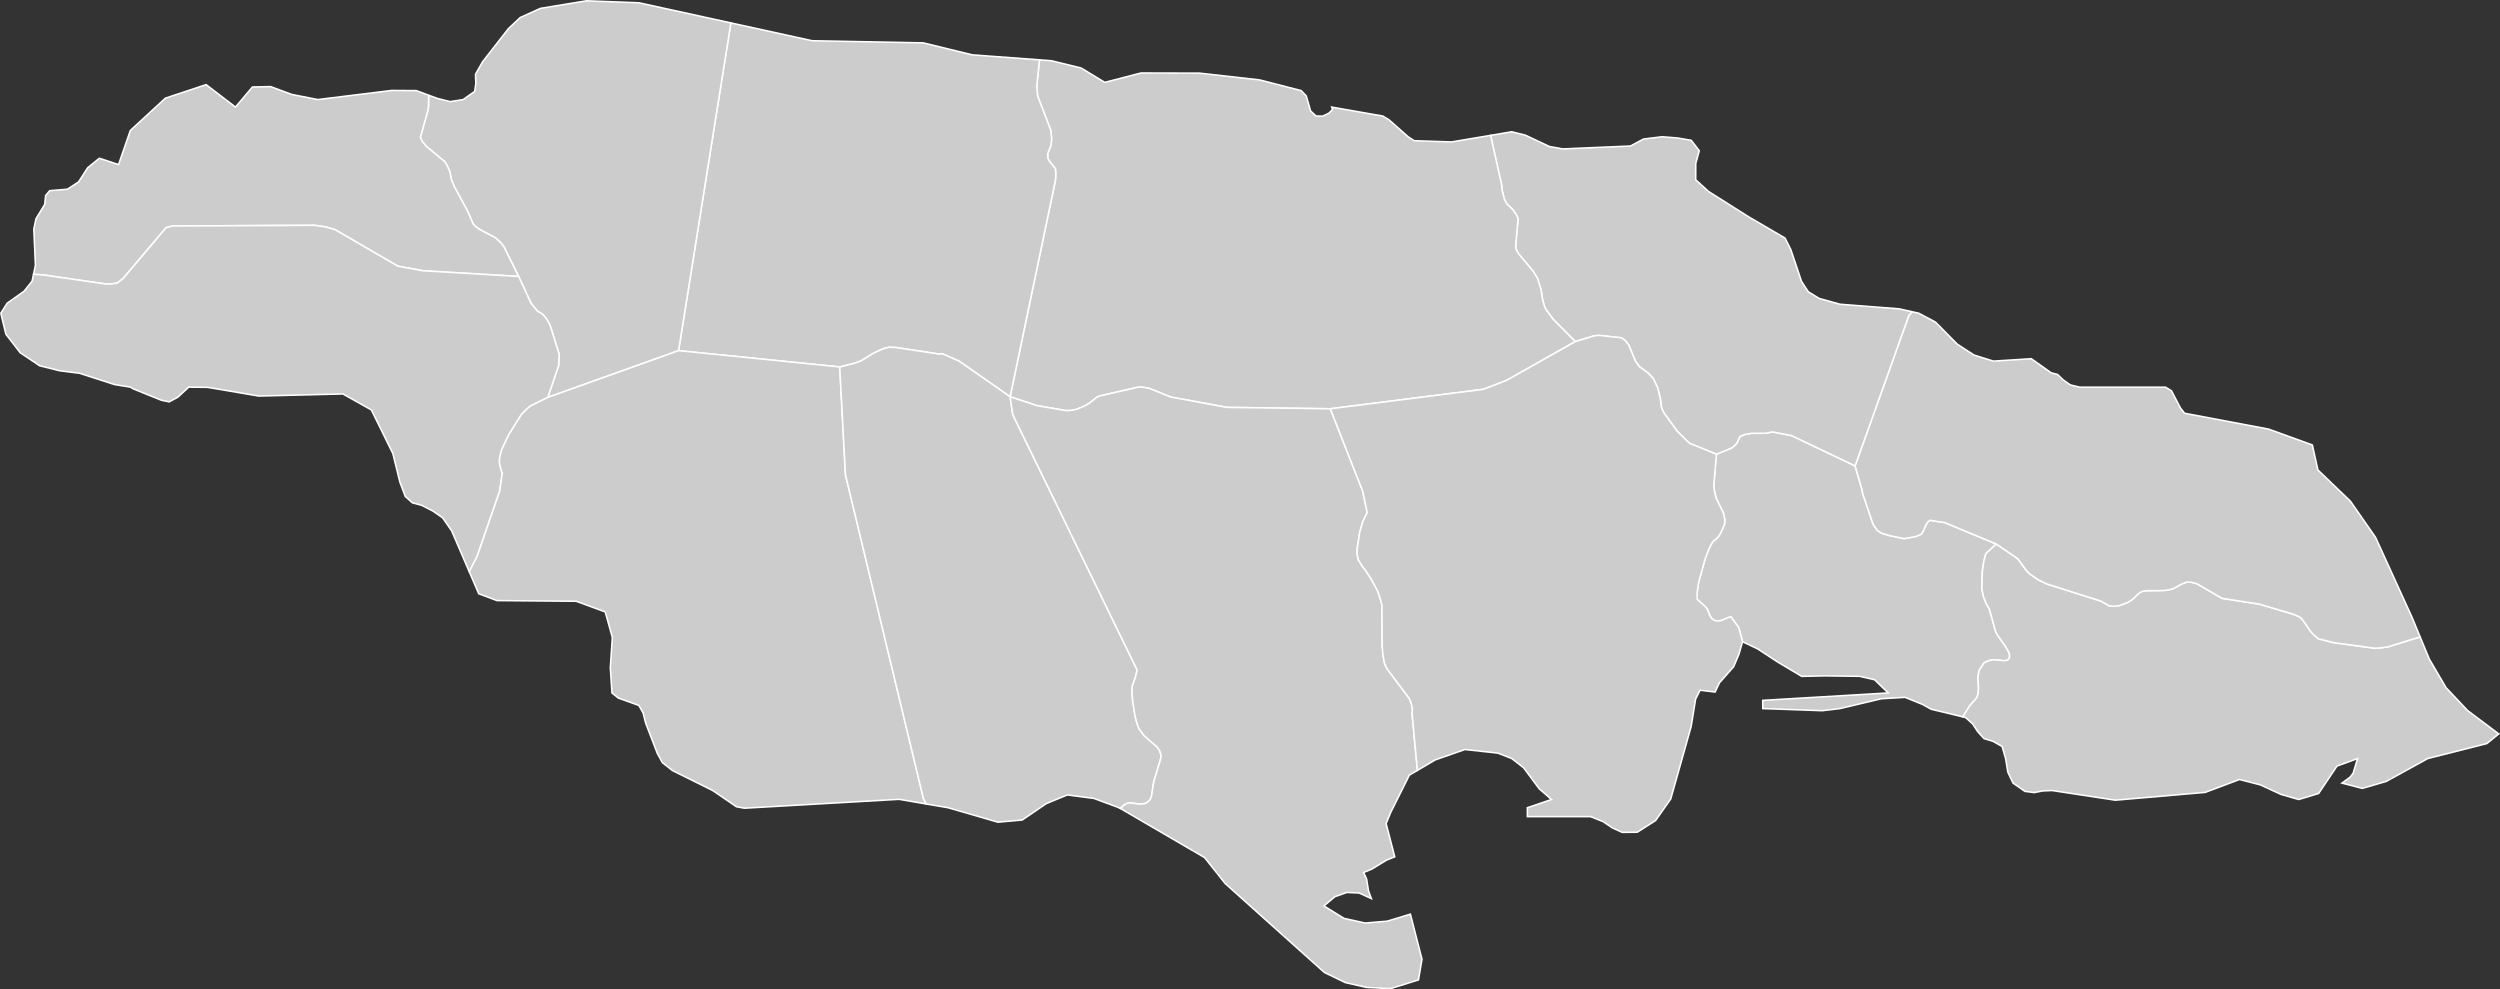 <?xml version="1.0" encoding="UTF-8" standalone="no"?>
<!-- (c) ammap.com | SVG map of Jamaica - High -->

<svg
   xmlns:amcharts="http://amcharts.com/ammap"
   xmlns:dc="http://purl.org/dc/elements/1.1/"
   xmlns:cc="http://creativecommons.org/ns#"
   xmlns:rdf="http://www.w3.org/1999/02/22-rdf-syntax-ns#"
   xmlns:svg="http://www.w3.org/2000/svg"
   xmlns="http://www.w3.org/2000/svg"
   xmlns:sodipodi="http://sodipodi.sourceforge.net/DTD/sodipodi-0.dtd"
   xmlns:inkscape="http://www.inkscape.org/namespaces/inkscape"
   version="1.1"
   id="svg124"
   sodipodi:docname="jamaicaPARRLow.svg"
   width="798.154"
   height="315.883"
   inkscape:version="0.92.4 (5da689c313, 2019-01-14)">
  <rect width="100%" height="100%" fill="#333333" stroke="none"/>
  <sodipodi:namedview
     pagecolor="#ffffff"
     bordercolor="#666666"
     borderopacity="1"
     objecttolerance="10"
     gridtolerance="10"
     guidetolerance="10"
     inkscape:pageopacity="0"
     inkscape:pageshadow="2"
     inkscape:window-width="1366"
     inkscape:window-height="745"
     id="namedview126"
     showgrid="false"
     fit-margin-top="0"
     fit-margin-left="0"
     fit-margin-right="0"
     fit-margin-bottom="0"
     inkscape:zoom="1.44"
     inkscape:cx="412.75723"
     inkscape:cy="171.28588"
     inkscape:window-x="-8"
     inkscape:window-y="-8"
     inkscape:window-maximized="1"
     inkscape:current-layer="svg124" />
  <defs
     id="defs106">
    <style
       type="text/css"
       id="style104">
			.land
			{
				fill: #CCCCCC;
				fill-opacity: 1;
				stroke:white;
				stroke-opacity: 1;
				stroke-width:0.5;
			}
		</style>
    <amcharts:ammap
       projection="mercator"
       leftLongitude="-78.369"
       topLatitude="18.525"
       rightLongitude="-76.183"
       bottomLatitude="17.706" />
    <!-- All areas are listed in the line below. You can use this list in your script. -->
    <!--{id:"JM-03"},{id:"JM-02"},{id:"JM-05"},{id:"JM-14"},{id:"JM-06"},{id:"JM-04"},{id:"JM-01"},{id:"JM-10"},{id:"JM-07"},{id:"JM-08"},{id:"JM-11"},{id:"JM-12"},{id:"JM-09"},{id:"JM-13"}-->
  </defs>
  <g
     id="g122"
     transform="translate(-0.992,0.251)">
    <path
       id="JM-01" 
       title="Kingston" 
       class="land"
       d="M 565.898 137.871 L 563.809 138.311 L 559.148 138.34 L 556.928 138.73 L 555.518 139.361 L 555.027 140.281 L 554.648 141.281 L 553.758 142.301 L 552.928 142.971 L 547.988 145.021 L 547.127 155.07 L 547.309 156.561 L 547.877 158.98 L 550.297 164 L 550.639 165.9 L 550.588 167.352 L 549.348 170.121 L 548.877 170.951 L 548.268 171.682 L 547.578 172.32 L 546.857 172.871 L 545.738 174.9 L 544.467 178.102 L 542.309 185.852 L 541.809 189.191 L 541.848 191.361 L 544.488 193.74 L 544.809 194.141 L 545.188 194.75 L 545.867 196.49 L 546.357 197.301 L 547.027 197.9 L 547.877 198.23 L 548.889 198.23 L 549.809 198.021 L 551.678 197.182 L 552.648 196.98 L 555.139 200.432 L 556.318 204.871 L 561.107 207.141 L 567.598 211.391 L 569.998 212.82 L 575.207 215.932 L 582.688 215.771 L 593.697 215.92 L 598.479 217.012 L 600.318 218.791 L 601.178 219.621 L 602.838 221.23 L 562.777 223.602 L 562.777 226.221 L 581.797 226.9 L 587.438 226.221 L 600.648 223.08 L 608.217 222.631 L 613.828 224.91 L 616.559 226.432 L 626.639 228.861 L 628.828 225.391 L 631.127 222.74 L 631.508 221.531 L 631.688 219.852 L 631.479 216.281 L 631.848 214.061 L 633.457 211.621 L 634.877 210.951 L 636.348 210.631 L 639.967 210.951 L 640.979 210.762 L 641.559 210.021 L 641.559 208.701 L 640.377 206.531 L 637.738 202.781 L 637.098 201.512 L 635.088 194.32 L 634.088 192.621 L 633.238 190.451 L 632.748 188.08 L 632.898 182.311 L 633.367 179.201 L 633.988 176.771 L 637.348 173.67 L 620.867 166.83 L 616.139 166.102 L 615.447 166.701 L 614.898 167.531 L 614.088 169.432 L 613.348 170.561 L 611.588 171.301 L 607.928 171.961 L 603.207 170.98 L 600.838 170.262 L 599.479 169.42 L 598.367 167.941 L 597.918 167.121 L 594.658 157.49 L 594.527 156.521 L 592.258 148.73 L 571.998 139.07 L 565.898 137.871 z "
       transform="translate(0.992,-0.251)"
       style="fill:#cccccc;fill-opacity:1;stroke:#ffffff;stroke-width:0.5;stroke-opacity:1" />
    <path
       id="JM-03"
       title="Saint Thomas"
       class="land"
       d="m 675.75,193.31 -1.38,-0.15 -2.56,-1.49 -17.28,-5.48 -2.74,-1.31 -2.42,-1.65 -0.75,-0.65 -0.67,-0.69 -2.77,-3.77 -6.84,-4.7 -3.36,3.1 -0.62,2.43 -0.47,3.11 -0.15,5.77 0.49,2.37 0.85,2.17 1,1.7 2.01,7.19 0.64,1.27 2.64,3.75 1.18,2.17 v 1.32 l -0.58,0.74 -1.01,0.19 -3.62,-0.32 -1.47,0.32 -1.42,0.67 -1.61,2.44 -0.37,2.22 0.21,3.57 -0.18,1.68 -0.38,1.21 -2.3,2.65 -2.19,3.47 v 0 l 0.87,0.21 2.25,2.01 1.69,2.56 1.96,2.15 2.94,0.91 2.85,1.62 1.1,3.8 0.74,4.43 1.65,3.46 3.78,2.64 2.99,0.39 2.74,-0.53 2.94,-0.13 20.22,3.09 28.67,-2.49 10.96,-4.12 6.69,1.73 6.57,3.04 5.66,1.62 6.35,-1.93 5.84,-8.73 6.59,-2.42 -1.42,4.69 -1.03,1.31 -2.53,1.84 6.5,1.69 7.61,-2.22 13.28,-7.31 18.85,-4.77 3.8,-3.09 -9.95,-7.47 -6.85,-7.27 -5.37,-9.17 -2.93,-7.08 v -0.01 l -0.22,0.07 -10.16,3.17 -3.84,0.44 -13.29,-1.81 -4.94,-1.24 -1.42,-1.22 -1.02,-1.07 -2.39,-3.46 -0.61,-0.74 -0.68,-0.54 -1.95,-0.83 -10.79,-3.21 -11.93,-1.86 -8.01,-4.67 -1.81,-0.46 -1.48,-0.07 -1.85,0.78 -2.44,1.35 -1.31,0.36 -1.83,0.24 -5.14,0.03 -1.48,0.18 -0.86,0.44 -0.74,0.59 -1.63,1.59 -1.41,0.92 -2.96,1.1 z"
       inkscape:connector-curvature="0"
       style="fill:#cccccc;fill-opacity:1;stroke:#ffffff;stroke-width:0.5;stroke-opacity:1" />
    <path
       id="JM-04"
       title="Portland"
       class="land"
       d="m 771.1,196.92 -11.69,-25.63 -8.04,-11.55 -10.36,-9.95 -1.78,-7.98 -13.95,-5.06 -26.84,-5.06 -1.32,-1.69 -2.87,-5.49 -1.91,-1.16 h -27.38 l -3.01,-0.72 -2.25,-1.59 -1.82,-1.75 -2.03,-0.52 -6.34,-4.5 -12.11,0.77 -6.19,-1.94 -5.34,-3.47 -6.94,-7.03 -5.36,-2.86 -2.09,-0.46 h -0.01 l -1.08,1.24 -17.14,47.96 2.27,7.79 0.13,0.97 3.26,9.63 0.45,0.82 1.11,1.48 1.36,0.84 2.37,0.72 4.72,0.98 3.66,-0.66 1.76,-0.74 0.74,-1.13 0.81,-1.9 0.55,-0.83 0.69,-0.6 4.73,0.73 16.48,6.84 6.84,4.7 2.77,3.77 0.67,0.69 0.75,0.65 2.42,1.65 2.74,1.31 17.28,5.48 2.56,1.49 1.38,0.15 1.7,-0.17 2.96,-1.1 1.41,-0.92 1.63,-1.59 0.74,-0.59 0.86,-0.44 1.48,-0.18 5.14,-0.03 1.83,-0.24 1.31,-0.36 2.44,-1.35 1.85,-0.78 1.48,0.07 1.81,0.46 8.01,4.67 11.93,1.86 10.79,3.21 1.95,0.83 0.68,0.54 0.61,0.74 2.39,3.46 1.02,1.07 1.42,1.22 4.94,1.24 13.29,1.81 3.84,-0.44 10.16,-3.17 0.22,-0.07 z"
       inkscape:connector-curvature="0"
       style="fill:#cccccc;fill-opacity:1;stroke:#ffffff;stroke-width:0.5;stroke-opacity:1" />
    <path
       id="JM-05"
       title="Saint Mary"
       class="land"
       d="m 611.48,99.28 -4.17,-0.93 -18.88,-1.47 -6.63,-1.84 -3.49,-2.14 -2.17,-3.33 -3.39,-10.08 -1.87,-3.73 -11.47,-6.7 -12.97,-8.19 -4.07,-3.72 0.01,-5.19 1.12,-4.08 -2.58,-3.34 -4.45,-0.75 -4.82,-0.38 -5.94,0.73 -4.2,2.23 -21.58,0.92 -4.32,-0.78 -7.61,-3.6 -4.36,-1.09 -6.7,1.14 v 0 l 0.3,1.73 3.15,14.07 0.22,1.99 0.72,2.76 0.75,1.36 1.92,1.85 0.99,1.4 0.66,1.44 -0.78,8.61 0.13,1.16 0.77,1.42 4.52,5.38 1.55,2.45 1.12,3.53 0.51,3.26 0.58,2.11 0.44,1.01 2.42,3.26 7,7.06 5.59,-1.7 1.05,-0.21 1.13,-0.06 6.99,0.77 1.2,0.87 1.09,1.39 2.2,5.27 1.23,1.69 2.89,2.11 1.55,1.69 1.4,2.99 0.78,3.1 0.45,3.27 0.79,1.63 4.26,5.88 3.86,3.77 8.61,3.5 4.94,-2.05 0.83,-0.67 0.89,-1.02 0.38,-1 0.49,-0.92 1.41,-0.63 2.22,-0.39 4.66,-0.03 2.09,-0.44 6.1,1.2 20.26,9.66 17.14,-47.96 1.08,-1.24 z"
       inkscape:connector-curvature="0"
       style="fill:#cccccc;fill-opacity:1;stroke:#ffffff;stroke-width:0.5;stroke-opacity:1" />
    <path
       id="JM-06"
       title="Saint Ann"
       class="land"
       d="m 476.94,42.96 -12.54,2.11 -11.9,-0.4 -1.9,-1.22 -6.14,-5.43 -2.02,-1.22 -16.29,-2.86 0.28,0.72 -1.16,1.22 -1.97,0.94 -2.14,-0.02 -1.76,-1.64 -1.36,-4.76 -1.63,-1.72 -13.23,-3.41 -19.22,-2.17 -18.68,-0.05 -11.58,3 -7.51,-4.57 -9.52,-2.34 -3.76,-0.28 -0.14,0.79 -0.79,7.64 0.3,3.15 4.18,10.89 0.29,2.77 -0.29,2.23 -0.98,2.42 0.01,1.38 0.51,1.08 1.94,2.42 0.12,1.76 -0.11,1.89 -14.48,69.14 8.58,2.83 9.27,1.6 1.58,-0.07 1.73,-0.32 2.6,-1.07 1.37,-0.77 2.54,-2.01 0.89,-0.43 12.36,-2.82 1.51,0.03 1.87,0.31 7.02,2.82 17.9,3.29 33.01,0.45 48.9,-6.22 7.42,-2.87 21.89,-12.36 -7,-7.06 -2.42,-3.26 -0.44,-1.01 -0.58,-2.11 -0.51,-3.26 -1.12,-3.53 -1.55,-2.45 -4.52,-5.38 -0.77,-1.42 -0.13,-1.16 0.78,-8.61 -0.66,-1.44 -0.99,-1.4 -1.92,-1.85 -0.75,-1.36 -0.72,-2.76 -0.22,-1.99 -3.15,-14.07 z"
       inkscape:connector-curvature="0"
       style="fill:#cccccc;fill-opacity:1;stroke:#ffffff;stroke-width:0.5;stroke-opacity:1" />
    <path
       id="JM-07"
       title="Trelawny"
       class="land"
       d="m 332.91,18.86 -21.52,-1.6 -15.67,-3.83 -35.48,-0.68 -25.89,-5.68 -0.13,0.68 -16.59,103.95 51.45,5.21 4.7,-1.18 2.23,-0.83 4.04,-2.47 2.67,-1.25 2.04,-0.56 2.1,0.06 13.94,2.11 1.16,-0.04 5.22,2.3 16.29,11.37 14.48,-69.14 0.11,-1.89 -0.12,-1.76 -1.94,-2.42 -0.51,-1.08 -0.01,-1.38 0.98,-2.42 0.29,-2.23 -0.29,-2.77 -4.18,-10.89 -0.3,-3.15 0.79,-7.64 z"
       inkscape:connector-curvature="0"
       style="fill:#cccccc;fill-opacity:1;stroke:#ffffff;stroke-width:0.5;stroke-opacity:1" />
    <path
       id="JM-08"
       title="Saint James"
       class="land"
       d="m 188.27,0 -14.75,2.43 -6.44,2.92 -3.75,3.52 -8.27,10.61 -2.26,3.98 0.11,2.94 -0.36,2.52 -3.69,2.62 -4.16,0.66 -4.03,-1.02 -2.82,-1.03 h -0.01 l -0.05,3.66 -0.19,1.16 -2.42,8.62 0.66,1.36 1.25,1.53 5.93,4.93 0.62,1.04 0.89,1.88 0.57,2.77 1.01,2.4 4.13,7.61 1.81,4.15 0.75,0.81 1.32,0.95 5.09,2.68 1.81,1.73 0.91,1.22 4.63,9.36 4,8.61 2.09,2.53 0.9,0.47 0.76,0.57 0.66,0.71 0.54,0.74 1.08,1.91 2.92,9.28 -0.17,3.65 -3.47,10.15 41.76,-14.93 16.59,-103.95 0.13,-0.68 v 0 L 204.98,0.64 Z"
       inkscape:connector-curvature="0"
       style="fill:#cccccc;fill-opacity:1;stroke:#ffffff;stroke-width:0.5;stroke-opacity:1" />
    <path
       id="JM-09"
       title="Hanover"
       class="land"
       d="m 137.84,30.15 -3.94,-1.47 -7.87,-0.05 -23.59,2.91 -8.3,-1.64 -6.76,-2.5 -5.79,0.12 -5.42,6.42 -9.37,-7.17 -13,4.32 -11.19,10.32 -3.77,10.89 -6.12,-2.03 -3.75,3.06 -2.89,4.5 -3.57,2.33 -5.66,0.47 -1.28,1.52 -0.31,2.89 -2.78,4.55 -0.69,3.28 0.51,11.59 -0.6,2.85 v 0 l 3.3,0.25 19.69,2.86 1.97,0.02 1.87,-0.38 1.8,-1.42 13.68,-16.18 2.08,-0.56 45.27,-0.21 3.39,0.47 3.18,0.9 20.07,11.67 7.99,1.46 30.57,1.82 -4.63,-9.36 -0.91,-1.22 -1.81,-1.73 -5.09,-2.68 -1.32,-0.95 -0.75,-0.81 -1.81,-4.15 -4.13,-7.61 -1.01,-2.4 -0.57,-2.77 -0.89,-1.88 -0.62,-1.04 -5.93,-4.93 -1.25,-1.53 -0.66,-1.36 2.42,-8.62 0.19,-1.16 z"
       inkscape:connector-curvature="0"
       style="fill:#cccccc;fill-opacity:1;stroke:#ffffff;stroke-width:0.5;stroke-opacity:1" />
    <path
       id="JM-10"
       title="Westmoreland"
       class="land"
       d="M 166.56,88.01 135.99,86.19 128,84.73 107.93,73.06 l -3.18,-0.9 -3.39,-0.47 -45.27,0.21 -2.08,0.56 -13.68,16.18 -1.8,1.42 -1.87,0.38 L 34.69,90.42 15,87.56 11.7,87.31 v 0 l -0.46,2.2 -2.56,3.22 -5.4,3.82 -2.02,3.19 1.61,6.71 4.57,5.9 6.2,4.17 6.41,1.6 6.29,0.79 11.22,3.61 5.11,0.83 0.9,0.56 8.98,3.63 2.46,0.51 2.81,-1.54 3.43,-3.16 5.99,0.06 16.4,2.78 26.84,-0.67 9.08,5.11 6.86,13.92 2.23,9.08 1.75,4.64 2.25,2.01 2.91,0.77 3.64,1.86 3.13,2.17 2.88,4.18 5.59,13 h 0.01 l 2.54,-4.96 7.18,-20.76 0.83,-5.69 -0.34,-0.91 -0.51,-2.02 -0.08,-1.07 0.12,-1.15 0.61,-2.38 2.32,-4.87 4.01,-6.41 1.63,-1.64 1.24,-1.03 5.51,-2.74 3.47,-10.15 0.17,-3.65 -2.92,-9.28 -1.08,-1.91 -0.54,-0.74 -0.66,-0.71 -0.76,-0.57 -0.9,-0.47 -2.09,-2.53 z"
       inkscape:connector-curvature="0"
       style="fill:#cccccc;fill-opacity:1;stroke:#ffffff;stroke-width:0.5;stroke-opacity:1" />
    <path
       id="JM-11"
       title="Saint Elizabeth"
       class="land"
       d="m 269.08,116.91 -51.45,-5.21 -41.76,14.93 -5.51,2.74 -1.24,1.03 -1.63,1.64 -4.01,6.41 -2.32,4.87 -0.61,2.38 -0.12,1.15 0.08,1.07 0.51,2.02 0.34,0.91 -0.83,5.69 -7.18,20.76 -2.54,4.96 h -0.01 l 3.04,7.06 5.82,2.17 25.29,0.22 9.27,3.41 2.27,8.13 -0.65,9.68 0.53,8.05 2.05,1.65 6.53,2.34 1.38,2.43 0.76,3.11 3.78,9.82 1.59,2.9 3.22,2.53 12.84,6.37 7.59,5.18 2.5,0.47 49.41,-2.84 8.69,1.49 -0.01,-0.01 -0.89,-1.72 -24.89,-103.37 z"
       inkscape:connector-curvature="0"
       style="fill:#cccccc;fill-opacity:1;stroke:#ffffff;stroke-width:0.5;stroke-opacity:1" />
    <path
       id="JM-12"
       title="Manchester"
       class="land"
       d="m 300.8,112.79 -13.94,-2.11 -2.1,-0.06 -2.04,0.56 -2.67,1.25 -4.04,2.47 -2.23,0.83 -4.7,1.18 1.84,34.42 24.89,103.37 0.89,1.72 0.01,0.01 6.95,1.19 15.93,4.62 7.73,-0.69 7.71,-5.24 6.73,-2.77 8.5,1.12 8.06,2.98 0.37,0.22 h 0.01 l 1.03,-0.98 0.74,-0.49 1.06,-0.33 3.25,0.4 1.13,-0.06 0.96,-0.21 0.75,-0.53 0.6,-0.72 0.41,-0.99 0.73,-4.68 2.17,-7.14 0.15,-1.21 -0.36,-1.27 -0.81,-1.35 -4.16,-3.61 -1.7,-2.25 -0.62,-1.66 -0.64,-2.31 -0.81,-5.2 -0.18,-2.59 0.11,-1.86 1.02,-3.02 0.51,-2.17 -39.7,-81.5 -0.87,-5.71 -16.29,-11.37 -5.22,-2.3 z"
       inkscape:connector-curvature="0"
       style="fill:#cccccc;fill-opacity:1;stroke:#ffffff;stroke-width:0.5;stroke-opacity:1" />
    <path
       id="JM-13"
       title="Clarendon"
       class="land"
       d="m 444.93,315.38 8.92,-2.78 1.12,-6.6 -3.7,-14.4 -7.35,2.24 -7.09,0.6 -6.77,-1.5 -6.41,-3.96 3.54,-2.96 3.79,-1.35 3.92,0.18 3.91,1.78 -0.9,-2.43 -0.63,-3.88 -0.95,-2.01 2.67,-1.12 4.63,-2.83 2.65,-1.06 -2.76,-10.61 1.43,-3.49 5.99,-11.98 2.57,-1.52 -1.71,-18.33 0.13,-1.25 -0.33,-1.61 -0.63,-1.71 -7.07,-9.41 -0.47,-0.89 -0.43,-1.06 -0.43,-2.23 -0.29,-2.93 -0.1,-13.39 -0.48,-1.93 -0.88,-2.54 -2.03,-3.77 -2.06,-3.1 -0.59,-0.7 -1.47,-2.33 -0.31,-1.38 -0.12,-1.88 0.85,-5.55 1.05,-3.59 1.35,-2.72 -1.44,-6.84 -10.35,-26.3 -33.01,-0.45 -17.9,-3.29 -7.02,-2.82 -1.87,-0.31 -1.51,-0.03 -12.36,2.82 -0.89,0.43 -2.54,2.01 -1.37,0.77 -2.6,1.07 -1.73,0.32 -1.58,0.07 -9.27,-1.6 -8.58,-2.83 0.87,5.71 39.7,81.5 -0.51,2.17 -1.02,3.02 -0.11,1.86 0.18,2.59 0.81,5.2 0.64,2.31 0.62,1.66 1.7,2.25 4.16,3.61 0.81,1.35 0.36,1.27 -0.15,1.21 -2.17,7.14 -0.73,4.68 -0.41,0.99 -0.6,0.72 -0.75,0.53 -0.96,0.21 -1.13,0.06 -3.25,-0.4 -1.06,0.33 -0.74,0.49 -1.03,0.98 h -0.01 l 26.89,15.68 6.56,8.27 31.66,28.39 6.74,3.26 6.8,1.54 z"
       inkscape:connector-curvature="0"
       style="fill:#cccccc;fill-opacity:1;stroke:#ffffff;stroke-width:0.5;stroke-opacity:1" />
    <path
       id="JM-14"
       title="Saint Catherine"
       class="land"
       d="m 548.98,144.77 -8.61,-3.5 -3.86,-3.77 -4.26,-5.88 -0.79,-1.63 -0.45,-3.27 -0.78,-3.1 -1.4,-2.99 -1.55,-1.69 -2.89,-2.11 -1.23,-1.69 -2.2,-5.27 -1.09,-1.39 -1.2,-0.87 -6.99,-0.77 -1.13,0.06 -1.05,0.21 -5.59,1.7 -21.89,12.36 -7.42,2.87 -48.9,6.22 10.35,26.3 1.44,6.84 -1.35,2.72 -1.05,3.59 -0.85,5.55 0.12,1.88 0.31,1.38 1.47,2.33 0.59,0.7 2.06,3.1 2.03,3.77 0.88,2.54 0.48,1.93 0.1,13.39 0.29,2.93 0.43,2.23 0.43,1.06 0.47,0.89 7.07,9.41 0.63,1.71 0.33,1.61 -0.13,1.25 1.71,18.33 5.65,-3.33 9.52,-3.33 10.5,1.15 4.46,1.73 3.82,2.99 4.93,6.65 3.93,3.44 -7.7,2.62 v 2.84 h 20.15 l 4.01,1.59 2.94,2 3.17,1.44 4.81,-0.04 5.85,-3.74 4.84,-6.88 6.52,-23.15 1.42,-8.75 1.42,-2.82 4.8,0.58 1.39,-2.95 4.53,-5.12 1.71,-4.05 1.13,-3.95 -1.18,-4.44 -2.49,-3.45 -0.97,0.2 -1.87,0.84 -0.92,0.21 h -1.01 l -0.85,-0.33 -0.67,-0.6 -0.49,-0.81 -0.68,-1.74 -0.38,-0.61 -0.32,-0.4 -2.64,-2.38 -0.04,-2.17 0.5,-3.34 2.16,-7.75 1.27,-3.2 1.12,-2.03 0.72,-0.55 0.69,-0.64 0.61,-0.73 0.47,-0.83 1.24,-2.77 0.05,-1.45 -0.34,-1.9 -2.42,-5.02 -0.57,-2.42 -0.18,-1.49 z"
       inkscape:connector-curvature="0"
       style="fill:#cccccc;fill-opacity:1;stroke:#ffffff;stroke-width:0.5;stroke-opacity:1" />
  </g>
</svg>

